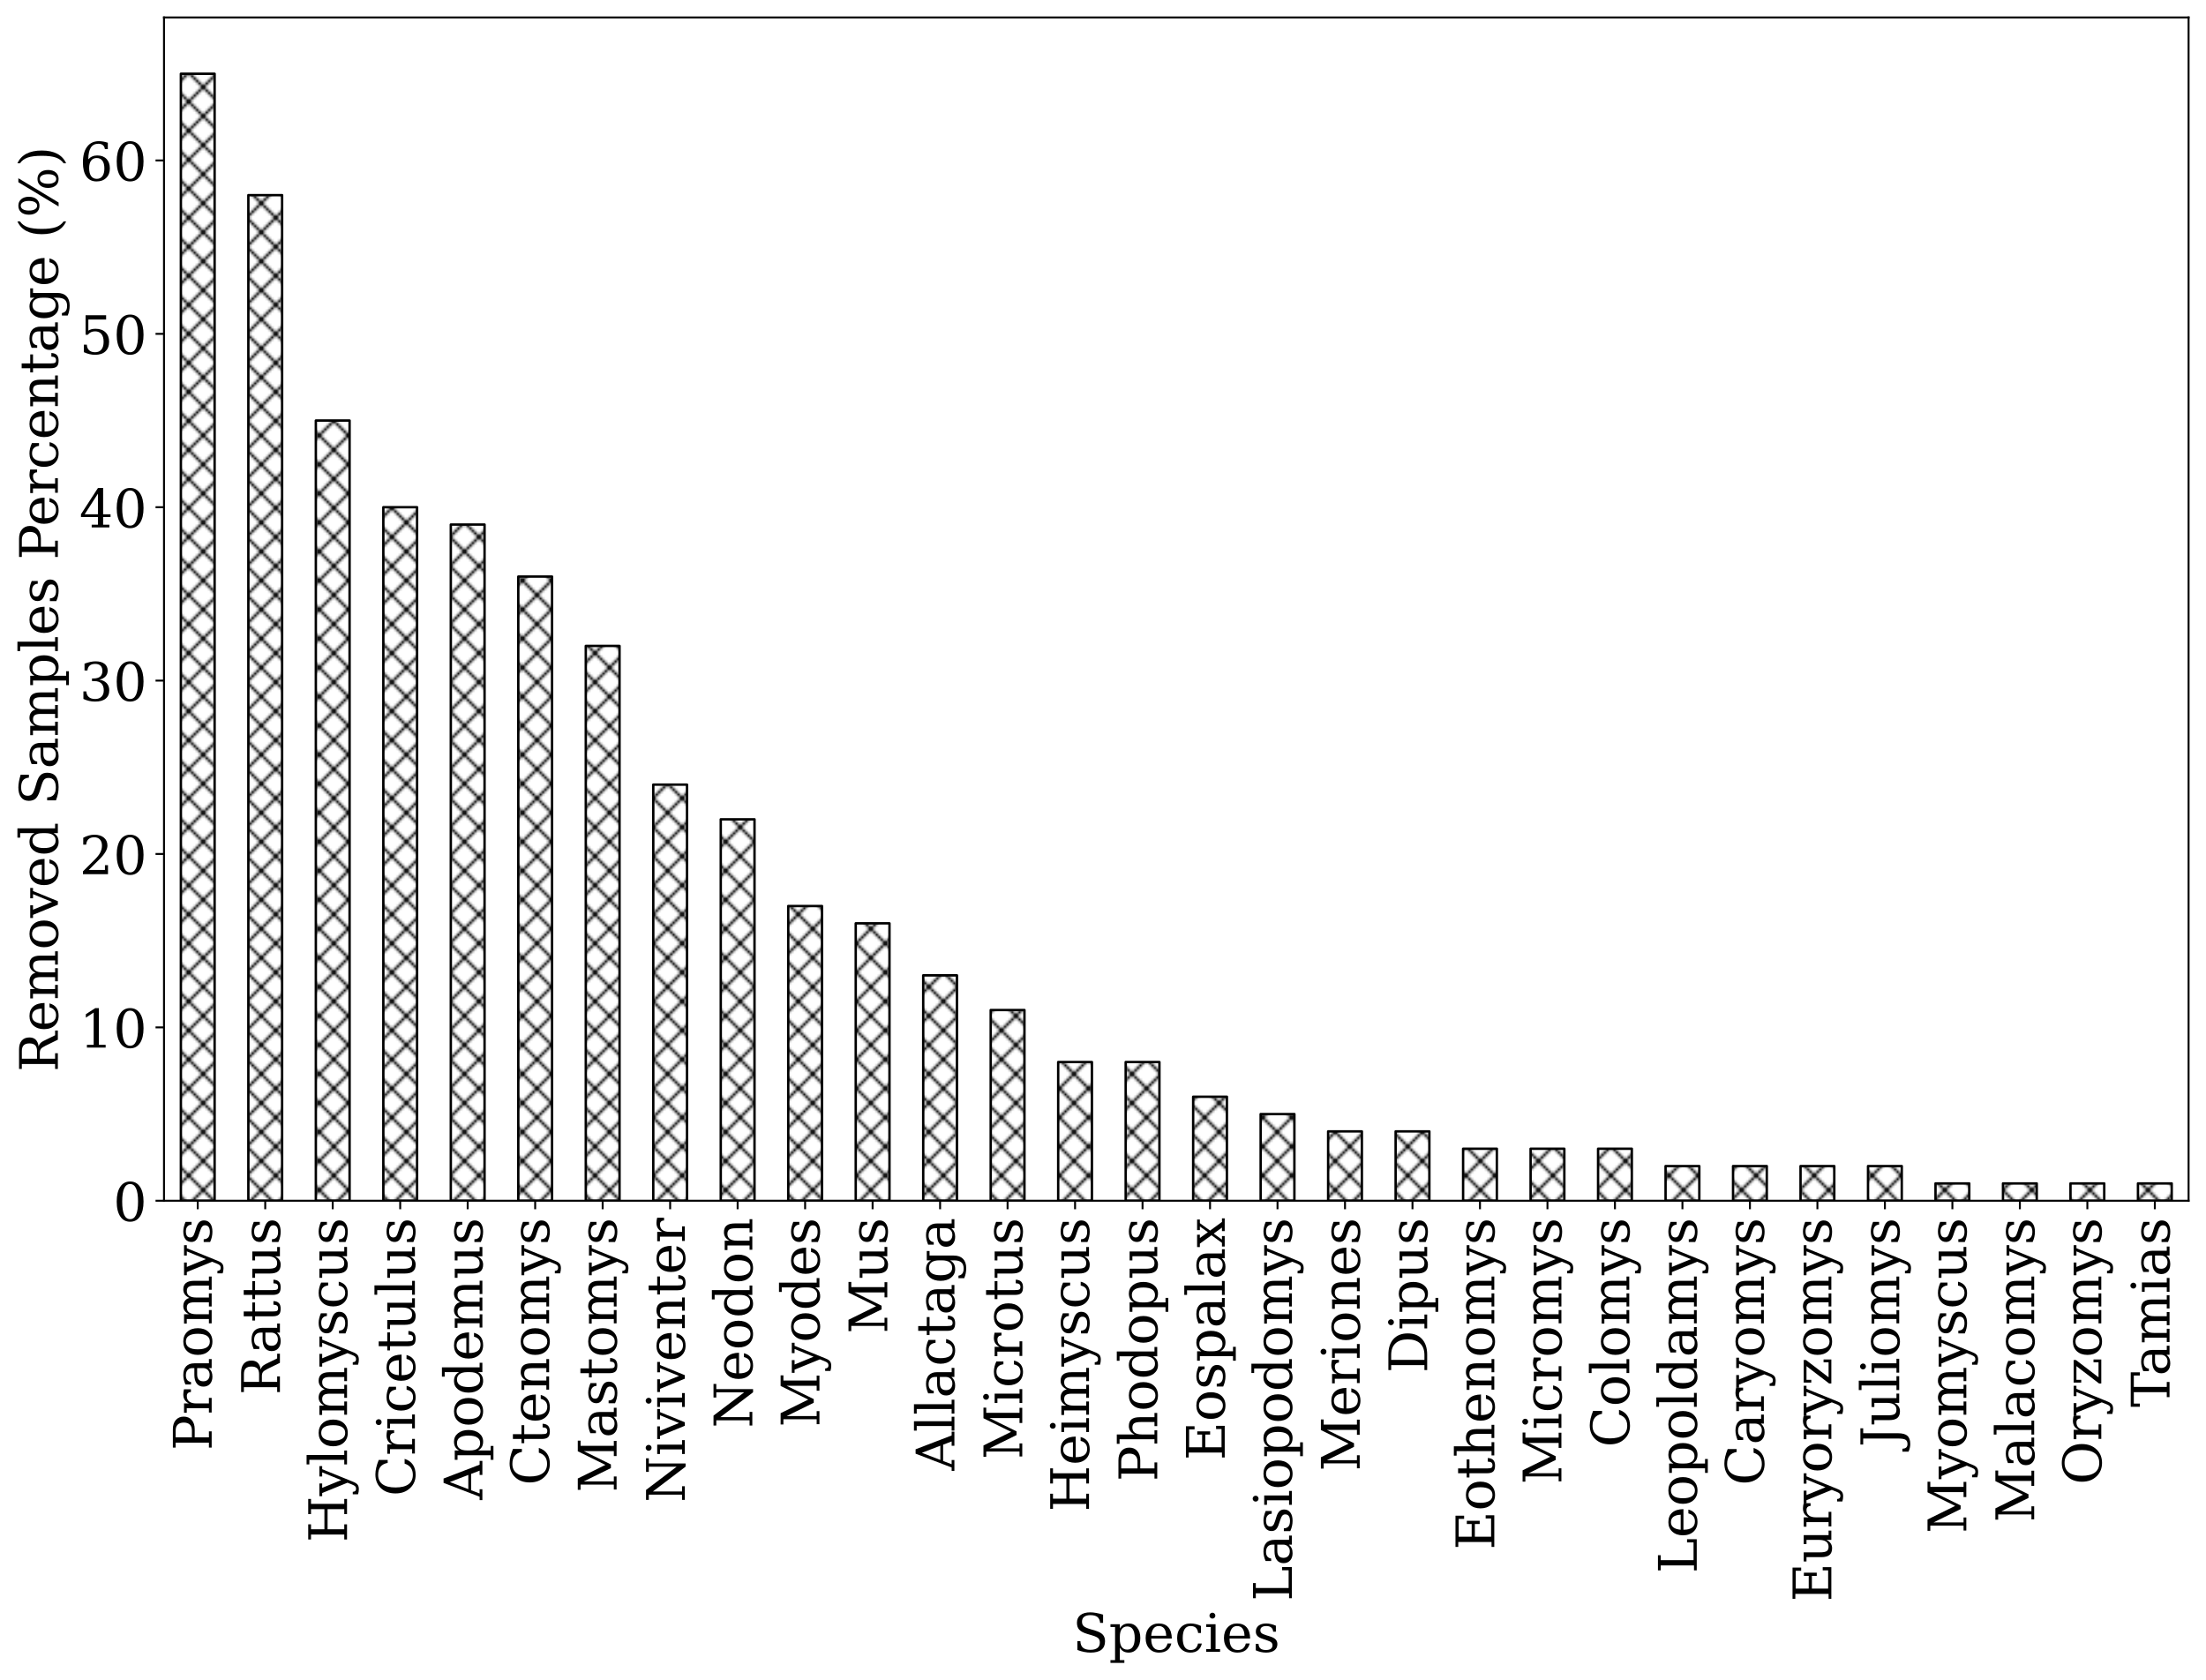 <?xml version="1.0" encoding="utf-8" standalone="no"?>
<!DOCTYPE svg PUBLIC "-//W3C//DTD SVG 1.1//EN"
  "http://www.w3.org/Graphics/SVG/1.1/DTD/svg11.dtd">
<!-- Created with matplotlib (https://matplotlib.org/) -->
<svg height="694.713pt" version="1.1" viewBox="0 0 912 694.713" width="912pt" xmlns="http://www.w3.org/2000/svg" xmlns:xlink="http://www.w3.org/1999/xlink">
 <defs>
  <style type="text/css">
*{stroke-linecap:butt;stroke-linejoin:round;}
  </style>
 </defs>
 <g id="figure_1">
  <g id="patch_1">
   <path d="M 0 694.713 
L 912 694.713 
L 912 0 
L 0 0 
z
" style="fill:#ffffff;"/>
  </g>
  <g id="axes_1">
   <g id="patch_2">
    <path d="M 67.8 496.44 
L 904.8 496.44 
L 904.8 7.2 
L 67.8 7.2 
z
" style="fill:#ffffff;"/>
   </g>
   <g id="patch_3">
    <path clip-path="url(#p8035c87b66)" d="M 74.775 496.44 
L 88.725 496.44 
L 88.725 30.497 
L 74.775 30.497 
z
" style="fill:url(#h47285d4b53);stroke:#000000;stroke-linejoin:miter;"/>
   </g>
   <g id="patch_4">
    <path clip-path="url(#p8035c87b66)" d="M 102.675 496.44 
L 116.625 496.44 
L 116.625 80.676 
L 102.675 80.676 
z
" style="fill:url(#h47285d4b53);stroke:#000000;stroke-linejoin:miter;"/>
   </g>
   <g id="patch_5">
    <path clip-path="url(#p8035c87b66)" d="M 130.575 496.44 
L 144.525 496.44 
L 144.525 173.864 
L 130.575 173.864 
z
" style="fill:url(#h47285d4b53);stroke:#000000;stroke-linejoin:miter;"/>
   </g>
   <g id="patch_6">
    <path clip-path="url(#p8035c87b66)" d="M 158.475 496.44 
L 172.425 496.44 
L 172.425 209.706 
L 158.475 209.706 
z
" style="fill:url(#h47285d4b53);stroke:#000000;stroke-linejoin:miter;"/>
   </g>
   <g id="patch_7">
    <path clip-path="url(#p8035c87b66)" d="M 186.375 496.44 
L 200.325 496.44 
L 200.325 216.874 
L 186.375 216.874 
z
" style="fill:url(#h47285d4b53);stroke:#000000;stroke-linejoin:miter;"/>
   </g>
   <g id="patch_8">
    <path clip-path="url(#p8035c87b66)" d="M 214.275 496.44 
L 228.225 496.44 
L 228.225 238.379 
L 214.275 238.379 
z
" style="fill:url(#h47285d4b53);stroke:#000000;stroke-linejoin:miter;"/>
   </g>
   <g id="patch_9">
    <path clip-path="url(#p8035c87b66)" d="M 242.175 496.44 
L 256.125 496.44 
L 256.125 267.053 
L 242.175 267.053 
z
" style="fill:url(#h47285d4b53);stroke:#000000;stroke-linejoin:miter;"/>
   </g>
   <g id="patch_10">
    <path clip-path="url(#p8035c87b66)" d="M 270.075 496.44 
L 284.025 496.44 
L 284.025 324.4 
L 270.075 324.4 
z
" style="fill:url(#h47285d4b53);stroke:#000000;stroke-linejoin:miter;"/>
   </g>
   <g id="patch_11">
    <path clip-path="url(#p8035c87b66)" d="M 297.975 496.44 
L 311.925 496.44 
L 311.925 338.736 
L 297.975 338.736 
z
" style="fill:url(#h47285d4b53);stroke:#000000;stroke-linejoin:miter;"/>
   </g>
   <g id="patch_12">
    <path clip-path="url(#p8035c87b66)" d="M 325.875 496.44 
L 339.825 496.44 
L 339.825 374.578 
L 325.875 374.578 
z
" style="fill:url(#h47285d4b53);stroke:#000000;stroke-linejoin:miter;"/>
   </g>
   <g id="patch_13">
    <path clip-path="url(#p8035c87b66)" d="M 353.775 496.44 
L 367.725 496.44 
L 367.725 381.746 
L 353.775 381.746 
z
" style="fill:url(#h47285d4b53);stroke:#000000;stroke-linejoin:miter;"/>
   </g>
   <g id="patch_14">
    <path clip-path="url(#p8035c87b66)" d="M 381.675 496.44 
L 395.625 496.44 
L 395.625 403.251 
L 381.675 403.251 
z
" style="fill:url(#h47285d4b53);stroke:#000000;stroke-linejoin:miter;"/>
   </g>
   <g id="patch_15">
    <path clip-path="url(#p8035c87b66)" d="M 409.575 496.44 
L 423.525 496.44 
L 423.525 417.588 
L 409.575 417.588 
z
" style="fill:url(#h47285d4b53);stroke:#000000;stroke-linejoin:miter;"/>
   </g>
   <g id="patch_16">
    <path clip-path="url(#p8035c87b66)" d="M 437.475 496.44 
L 451.425 496.44 
L 451.425 439.093 
L 437.475 439.093 
z
" style="fill:url(#h47285d4b53);stroke:#000000;stroke-linejoin:miter;"/>
   </g>
   <g id="patch_17">
    <path clip-path="url(#p8035c87b66)" d="M 465.375 496.44 
L 479.325 496.44 
L 479.325 439.093 
L 465.375 439.093 
z
" style="fill:url(#h47285d4b53);stroke:#000000;stroke-linejoin:miter;"/>
   </g>
   <g id="patch_18">
    <path clip-path="url(#p8035c87b66)" d="M 493.275 496.44 
L 507.225 496.44 
L 507.225 453.43 
L 493.275 453.43 
z
" style="fill:url(#h47285d4b53);stroke:#000000;stroke-linejoin:miter;"/>
   </g>
   <g id="patch_19">
    <path clip-path="url(#p8035c87b66)" d="M 521.175 496.44 
L 535.125 496.44 
L 535.125 460.598 
L 521.175 460.598 
z
" style="fill:url(#h47285d4b53);stroke:#000000;stroke-linejoin:miter;"/>
   </g>
   <g id="patch_20">
    <path clip-path="url(#p8035c87b66)" d="M 549.075 496.44 
L 563.025 496.44 
L 563.025 467.767 
L 549.075 467.767 
z
" style="fill:url(#h47285d4b53);stroke:#000000;stroke-linejoin:miter;"/>
   </g>
   <g id="patch_21">
    <path clip-path="url(#p8035c87b66)" d="M 576.975 496.44 
L 590.925 496.44 
L 590.925 467.767 
L 576.975 467.767 
z
" style="fill:url(#h47285d4b53);stroke:#000000;stroke-linejoin:miter;"/>
   </g>
   <g id="patch_22">
    <path clip-path="url(#p8035c87b66)" d="M 604.875 496.44 
L 618.825 496.44 
L 618.825 474.935 
L 604.875 474.935 
z
" style="fill:url(#h47285d4b53);stroke:#000000;stroke-linejoin:miter;"/>
   </g>
   <g id="patch_23">
    <path clip-path="url(#p8035c87b66)" d="M 632.775 496.44 
L 646.725 496.44 
L 646.725 474.935 
L 632.775 474.935 
z
" style="fill:url(#h47285d4b53);stroke:#000000;stroke-linejoin:miter;"/>
   </g>
   <g id="patch_24">
    <path clip-path="url(#p8035c87b66)" d="M 660.675 496.44 
L 674.625 496.44 
L 674.625 474.935 
L 660.675 474.935 
z
" style="fill:url(#h47285d4b53);stroke:#000000;stroke-linejoin:miter;"/>
   </g>
   <g id="patch_25">
    <path clip-path="url(#p8035c87b66)" d="M 688.575 496.44 
L 702.525 496.44 
L 702.525 482.103 
L 688.575 482.103 
z
" style="fill:url(#h47285d4b53);stroke:#000000;stroke-linejoin:miter;"/>
   </g>
   <g id="patch_26">
    <path clip-path="url(#p8035c87b66)" d="M 716.475 496.44 
L 730.425 496.44 
L 730.425 482.103 
L 716.475 482.103 
z
" style="fill:url(#h47285d4b53);stroke:#000000;stroke-linejoin:miter;"/>
   </g>
   <g id="patch_27">
    <path clip-path="url(#p8035c87b66)" d="M 744.375 496.44 
L 758.325 496.44 
L 758.325 482.103 
L 744.375 482.103 
z
" style="fill:url(#h47285d4b53);stroke:#000000;stroke-linejoin:miter;"/>
   </g>
   <g id="patch_28">
    <path clip-path="url(#p8035c87b66)" d="M 772.275 496.44 
L 786.225 496.44 
L 786.225 482.103 
L 772.275 482.103 
z
" style="fill:url(#h47285d4b53);stroke:#000000;stroke-linejoin:miter;"/>
   </g>
   <g id="patch_29">
    <path clip-path="url(#p8035c87b66)" d="M 800.175 496.44 
L 814.125 496.44 
L 814.125 489.272 
L 800.175 489.272 
z
" style="fill:url(#h47285d4b53);stroke:#000000;stroke-linejoin:miter;"/>
   </g>
   <g id="patch_30">
    <path clip-path="url(#p8035c87b66)" d="M 828.075 496.44 
L 842.025 496.44 
L 842.025 489.272 
L 828.075 489.272 
z
" style="fill:url(#h47285d4b53);stroke:#000000;stroke-linejoin:miter;"/>
   </g>
   <g id="patch_31">
    <path clip-path="url(#p8035c87b66)" d="M 855.975 496.44 
L 869.925 496.44 
L 869.925 489.272 
L 855.975 489.272 
z
" style="fill:url(#h47285d4b53);stroke:#000000;stroke-linejoin:miter;"/>
   </g>
   <g id="patch_32">
    <path clip-path="url(#p8035c87b66)" d="M 883.875 496.44 
L 897.825 496.44 
L 897.825 489.272 
L 883.875 489.272 
z
" style="fill:url(#h47285d4b53);stroke:#000000;stroke-linejoin:miter;"/>
   </g>
   <g id="matplotlib.axis_1">
    <g id="xtick_1">
     <g id="line2d_1">
      <defs>
       <path d="M 0 0 
L 0 3.5 
" id="m62133a7fcf" style="stroke:#000000;stroke-width:0.8;"/>
      </defs>
      <g>
       <use style="stroke:#000000;stroke-width:0.8;" x="81.75" xlink:href="#m62133a7fcf" y="496.44"/>
      </g>
     </g>
     <g id="text_1">
      <!-- Praomys -->
      <defs>
       <path d="M 24.703 37.109 
L 37.594 37.109 
Q 44.875 37.109 48.672 41.031 
Q 52.484 44.969 52.484 52.391 
Q 52.484 59.859 48.672 63.766 
Q 44.875 67.672 37.594 67.672 
L 24.703 67.672 
z
M 5.516 0 
L 5.516 5.172 
L 14.797 5.172 
L 14.797 67.672 
L 5.516 67.672 
L 5.516 72.906 
L 39.984 72.906 
Q 50.922 72.906 57.312 67.359 
Q 63.719 61.812 63.719 52.391 
Q 63.719 43.016 57.312 37.453 
Q 50.922 31.891 39.984 31.891 
L 24.703 31.891 
L 24.703 5.172 
L 35.984 5.172 
L 35.984 0 
z
" id="DejaVuSerif-80"/>
       <path d="M 47.797 52 
L 47.797 39.016 
L 42.625 39.016 
Q 42.391 42.875 40.484 44.781 
Q 38.578 46.688 34.906 46.688 
Q 28.266 46.688 24.719 42.094 
Q 21.188 37.5 21.188 28.906 
L 21.188 5.172 
L 31.594 5.172 
L 31.594 0 
L 4.109 0 
L 4.109 5.172 
L 12.203 5.172 
L 12.203 46.781 
L 3.609 46.781 
L 3.609 51.906 
L 21.188 51.906 
L 21.188 42.672 
Q 23.828 48.094 27.969 50.703 
Q 32.125 53.328 38.094 53.328 
Q 40.281 53.328 42.703 52.984 
Q 45.125 52.641 47.797 52 
z
" id="DejaVuSerif-114"/>
       <path d="M 39.797 16.312 
L 39.797 27.297 
L 28.219 27.297 
Q 21.531 27.297 18.25 24.406 
Q 14.984 21.531 14.984 15.578 
Q 14.984 10.156 18.297 6.984 
Q 21.625 3.812 27.297 3.812 
Q 32.906 3.812 36.344 7.281 
Q 39.797 10.75 39.797 16.312 
z
M 48.781 32.422 
L 48.781 5.172 
L 56.781 5.172 
L 56.781 0 
L 39.797 0 
L 39.797 5.609 
Q 36.812 2 32.906 0.281 
Q 29 -1.422 23.781 -1.422 
Q 15.141 -1.422 10.062 3.172 
Q 4.984 7.766 4.984 15.578 
Q 4.984 23.641 10.797 28.078 
Q 16.609 32.516 27.203 32.516 
L 39.797 32.516 
L 39.797 36.078 
Q 39.797 42 36.203 45.234 
Q 32.625 48.484 26.125 48.484 
Q 20.75 48.484 17.578 46.047 
Q 14.406 43.609 13.625 38.812 
L 8.984 38.812 
L 8.984 49.312 
Q 13.672 51.312 18.094 52.312 
Q 22.516 53.328 26.703 53.328 
Q 37.5 53.328 43.141 47.969 
Q 48.781 42.625 48.781 32.422 
z
" id="DejaVuSerif-97"/>
       <path d="M 30.078 3.422 
Q 37.312 3.422 40.984 9.125 
Q 44.672 14.844 44.672 25.984 
Q 44.672 37.109 40.984 42.797 
Q 37.312 48.484 30.078 48.484 
Q 22.859 48.484 19.172 42.797 
Q 15.484 37.109 15.484 25.984 
Q 15.484 14.844 19.188 9.125 
Q 22.906 3.422 30.078 3.422 
z
M 30.078 -1.422 
Q 18.75 -1.422 11.859 6.078 
Q 4.984 13.578 4.984 25.984 
Q 4.984 38.375 11.844 45.844 
Q 18.703 53.328 30.078 53.328 
Q 41.453 53.328 48.312 45.844 
Q 55.172 38.375 55.172 25.984 
Q 55.172 13.578 48.312 6.078 
Q 41.453 -1.422 30.078 -1.422 
z
" id="DejaVuSerif-111"/>
       <path d="M 51.812 41.797 
Q 54.391 47.516 58.422 50.422 
Q 62.453 53.328 67.828 53.328 
Q 75.984 53.328 79.984 48.266 
Q 83.984 43.219 83.984 33.016 
L 83.984 5.172 
L 92.094 5.172 
L 92.094 0 
L 67.188 0 
L 67.188 5.172 
L 75 5.172 
L 75 31.984 
Q 75 39.938 72.656 43.312 
Q 70.312 46.688 64.891 46.688 
Q 58.891 46.688 55.734 42.141 
Q 52.594 37.594 52.594 28.906 
L 52.594 5.172 
L 60.406 5.172 
L 60.406 0 
L 35.797 0 
L 35.797 5.172 
L 43.609 5.172 
L 43.609 32.328 
Q 43.609 40.094 41.266 43.391 
Q 38.922 46.688 33.5 46.688 
Q 27.484 46.688 24.328 42.141 
Q 21.188 37.594 21.188 28.906 
L 21.188 5.172 
L 29 5.172 
L 29 0 
L 4.109 0 
L 4.109 5.172 
L 12.203 5.172 
L 12.203 46.781 
L 3.609 46.781 
L 3.609 51.906 
L 21.188 51.906 
L 21.188 42.672 
Q 23.688 47.859 27.531 50.594 
Q 31.391 53.328 36.281 53.328 
Q 42.328 53.328 46.375 50.312 
Q 50.438 47.312 51.812 41.797 
z
" id="DejaVuSerif-109"/>
       <path d="M 21.578 -9.516 
L 25 -0.875 
L 5.609 46.688 
L -0.297 46.688 
L -0.297 51.906 
L 23.578 51.906 
L 23.578 46.688 
L 15.281 46.688 
L 29.891 10.984 
L 44.484 46.688 
L 36.719 46.688 
L 36.719 51.906 
L 56.203 51.906 
L 56.203 46.688 
L 50.391 46.688 
L 26.609 -11.719 
Q 24.172 -17.781 21.188 -20 
Q 18.219 -22.219 12.797 -22.219 
Q 10.5 -22.219 8.078 -21.828 
Q 5.672 -21.438 3.219 -20.703 
L 3.219 -10.797 
L 7.812 -10.797 
Q 8.109 -14.109 9.5 -15.547 
Q 10.891 -17 13.812 -17 
Q 16.5 -17 18.141 -15.5 
Q 19.781 -14.016 21.578 -9.516 
z
" id="DejaVuSerif-121"/>
       <path d="M 5.609 2.875 
L 5.609 14.984 
L 10.797 14.984 
Q 10.984 9.188 14.422 6.297 
Q 17.875 3.422 24.609 3.422 
Q 30.672 3.422 33.844 5.688 
Q 37.016 7.953 37.016 12.312 
Q 37.016 15.719 34.688 17.812 
Q 32.375 19.922 24.906 22.312 
L 18.406 24.516 
Q 11.719 26.656 8.719 29.875 
Q 5.719 33.109 5.719 38.094 
Q 5.719 45.219 10.938 49.266 
Q 16.156 53.328 25.391 53.328 
Q 29.5 53.328 34.031 52.25 
Q 38.578 51.172 43.406 49.125 
L 43.406 37.797 
L 38.234 37.797 
Q 38.031 42.828 34.703 45.656 
Q 31.391 48.484 25.688 48.484 
Q 20.016 48.484 17.109 46.484 
Q 14.203 44.484 14.203 40.484 
Q 14.203 37.203 16.406 35.219 
Q 18.609 33.25 25.203 31.203 
L 32.328 29 
Q 39.703 26.703 42.938 23.266 
Q 46.188 19.828 46.188 14.406 
Q 46.188 7.031 40.547 2.797 
Q 34.906 -1.422 25 -1.422 
Q 19.969 -1.422 15.188 -0.344 
Q 10.406 0.734 5.609 2.875 
z
" id="DejaVuSerif-115"/>
      </defs>
      <g transform="translate(87.507 599.7)rotate(-90)scale(0.22 -0.22)">
       <use xlink:href="#DejaVuSerif-80"/>
       <use x="67.285" xlink:href="#DejaVuSerif-114"/>
       <use x="115.088" xlink:href="#DejaVuSerif-97"/>
       <use x="174.707" xlink:href="#DejaVuSerif-111"/>
       <use x="234.912" xlink:href="#DejaVuSerif-109"/>
       <use x="329.736" xlink:href="#DejaVuSerif-121"/>
       <use x="386.23" xlink:href="#DejaVuSerif-115"/>
      </g>
     </g>
    </g>
    <g id="xtick_2">
     <g id="line2d_2">
      <g>
       <use style="stroke:#000000;stroke-width:0.8;" x="109.65" xlink:href="#m62133a7fcf" y="496.44"/>
      </g>
     </g>
     <g id="text_2">
      <!-- Rattus -->
      <defs>
       <path d="M 47.906 36.188 
Q 51.312 35.25 53.781 33.031 
Q 56.25 30.812 58.203 26.812 
L 68.797 5.172 
L 77.688 5.172 
L 77.688 0 
L 60.5 0 
L 49.125 23.188 
Q 45.844 29.938 43.109 31.906 
Q 40.375 33.891 35.594 33.891 
L 24.703 33.891 
L 24.703 5.172 
L 35.016 5.172 
L 35.016 0 
L 5.516 0 
L 5.516 5.172 
L 14.797 5.172 
L 14.797 67.672 
L 5.516 67.672 
L 5.516 72.906 
L 42.484 72.906 
Q 53.125 72.906 58.906 67.828 
Q 64.703 62.75 64.703 53.422 
Q 64.703 45.906 60.469 41.578 
Q 56.25 37.25 47.906 36.188 
z
M 24.703 39.109 
L 39.109 39.109 
Q 46.484 39.109 50 42.594 
Q 53.516 46.094 53.516 53.422 
Q 53.516 60.75 50 64.203 
Q 46.484 67.672 39.109 67.672 
L 24.703 67.672 
z
" id="DejaVuSerif-82"/>
       <path d="M 10.797 46.688 
L 2.875 46.688 
L 2.875 51.906 
L 10.797 51.906 
L 10.797 68.016 
L 19.828 68.016 
L 19.828 51.906 
L 36.719 51.906 
L 36.719 46.688 
L 19.828 46.688 
L 19.828 13.719 
Q 19.828 7.125 21.094 5.266 
Q 22.359 3.422 25.781 3.422 
Q 29.297 3.422 30.906 5.484 
Q 32.516 7.562 32.625 12.203 
L 39.406 12.203 
Q 39.016 5.125 35.547 1.844 
Q 32.078 -1.422 25 -1.422 
Q 17.234 -1.422 14.016 2.016 
Q 10.797 5.469 10.797 13.719 
z
" id="DejaVuSerif-116"/>
       <path d="M 35.406 51.906 
L 52.203 51.906 
L 52.203 5.172 
L 60.688 5.172 
L 60.688 0 
L 43.219 0 
L 43.219 9.188 
Q 40.719 4 36.766 1.281 
Q 32.812 -1.422 27.594 -1.422 
Q 18.953 -1.422 14.875 3.484 
Q 10.797 8.406 10.797 18.891 
L 10.797 46.688 
L 2.688 46.688 
L 2.688 51.906 
L 19.828 51.906 
L 19.828 21.688 
Q 19.828 12.203 22.141 8.688 
Q 24.469 5.172 30.422 5.172 
Q 36.672 5.172 39.938 9.766 
Q 43.219 14.359 43.219 23.094 
L 43.219 46.688 
L 35.406 46.688 
z
" id="DejaVuSerif-117"/>
      </defs>
      <g transform="translate(115.72 576.758)rotate(-90)scale(0.22 -0.22)">
       <use xlink:href="#DejaVuSerif-82"/>
       <use x="77.543" xlink:href="#DejaVuSerif-97"/>
       <use x="137.162" xlink:href="#DejaVuSerif-116"/>
       <use x="177.348" xlink:href="#DejaVuSerif-116"/>
       <use x="217.533" xlink:href="#DejaVuSerif-117"/>
       <use x="281.938" xlink:href="#DejaVuSerif-115"/>
      </g>
     </g>
    </g>
    <g id="xtick_3">
     <g id="line2d_3">
      <g>
       <use style="stroke:#000000;stroke-width:0.8;" x="137.55" xlink:href="#m62133a7fcf" y="496.44"/>
      </g>
     </g>
     <g id="text_3">
      <!-- Hylomyscus -->
      <defs>
       <path d="M 5.516 0 
L 5.516 5.172 
L 14.797 5.172 
L 14.797 67.672 
L 5.516 67.672 
L 5.516 72.906 
L 33.984 72.906 
L 33.984 67.672 
L 24.703 67.672 
L 24.703 42.484 
L 62.5 42.484 
L 62.5 67.672 
L 53.219 67.672 
L 53.219 72.906 
L 81.688 72.906 
L 81.688 67.672 
L 72.406 67.672 
L 72.406 5.172 
L 81.688 5.172 
L 81.688 0 
L 53.219 0 
L 53.219 5.172 
L 62.5 5.172 
L 62.5 36.531 
L 24.703 36.531 
L 24.703 5.172 
L 33.984 5.172 
L 33.984 0 
z
" id="DejaVuSerif-72"/>
       <path d="M 20.516 5.172 
L 29 5.172 
L 29 0 
L 2.875 0 
L 2.875 5.172 
L 11.531 5.172 
L 11.531 70.797 
L 2.875 70.797 
L 2.875 75.984 
L 20.516 75.984 
z
" id="DejaVuSerif-108"/>
       <path d="M 51.422 15.578 
Q 49.516 7.281 44.094 2.922 
Q 38.672 -1.422 30.078 -1.422 
Q 18.75 -1.422 11.859 6.078 
Q 4.984 13.578 4.984 25.984 
Q 4.984 38.422 11.859 45.875 
Q 18.75 53.328 30.078 53.328 
Q 35.016 53.328 39.891 52.172 
Q 44.781 51.031 49.703 48.688 
L 49.703 35.406 
L 44.484 35.406 
Q 43.453 42.234 40.016 45.359 
Q 36.578 48.484 30.172 48.484 
Q 22.906 48.484 19.188 42.844 
Q 15.484 37.203 15.484 25.984 
Q 15.484 14.75 19.172 9.078 
Q 22.859 3.422 30.172 3.422 
Q 35.984 3.422 39.453 6.438 
Q 42.922 9.469 44.188 15.578 
z
" id="DejaVuSerif-99"/>
      </defs>
      <g transform="translate(143.464 637.695)rotate(-90)scale(0.22 -0.22)">
       <use xlink:href="#DejaVuSerif-72"/>
       <use x="87.207" xlink:href="#DejaVuSerif-121"/>
       <use x="143.701" xlink:href="#DejaVuSerif-108"/>
       <use x="175.684" xlink:href="#DejaVuSerif-111"/>
       <use x="235.889" xlink:href="#DejaVuSerif-109"/>
       <use x="330.713" xlink:href="#DejaVuSerif-121"/>
       <use x="387.207" xlink:href="#DejaVuSerif-115"/>
       <use x="438.525" xlink:href="#DejaVuSerif-99"/>
       <use x="494.531" xlink:href="#DejaVuSerif-117"/>
       <use x="558.936" xlink:href="#DejaVuSerif-115"/>
      </g>
     </g>
    </g>
    <g id="xtick_4">
     <g id="line2d_4">
      <g>
       <use style="stroke:#000000;stroke-width:0.8;" x="165.45" xlink:href="#m62133a7fcf" y="496.44"/>
      </g>
     </g>
     <g id="text_4">
      <!-- Cricetulus -->
      <defs>
       <path d="M 70.516 19.281 
Q 67.281 9.078 59.688 3.828 
Q 52.094 -1.422 40.484 -1.422 
Q 33.344 -1.422 27.234 1.016 
Q 21.141 3.469 16.406 8.203 
Q 10.938 13.672 8.266 20.625 
Q 5.609 27.594 5.609 36.375 
Q 5.609 53.375 15.422 63.797 
Q 25.25 74.219 41.312 74.219 
Q 47.266 74.219 54 72.656 
Q 60.75 71.094 68.5 67.922 
L 68.5 51.125 
L 62.984 51.125 
Q 61.188 60.297 55.734 64.641 
Q 50.297 69 40.484 69 
Q 28.812 69 22.797 60.719 
Q 16.797 52.438 16.797 36.375 
Q 16.797 20.359 22.797 12.078 
Q 28.812 3.812 40.484 3.812 
Q 48.641 3.812 53.906 7.688 
Q 59.188 11.578 61.531 19.281 
z
" id="DejaVuSerif-67"/>
       <path d="M 9.719 68.016 
Q 9.719 70.266 11.344 71.922 
Q 12.984 73.578 15.281 73.578 
Q 17.531 73.578 19.156 71.922 
Q 20.797 70.266 20.797 68.016 
Q 20.797 65.719 19.188 64.109 
Q 17.578 62.5 15.281 62.5 
Q 12.984 62.5 11.344 64.109 
Q 9.719 65.719 9.719 68.016 
z
M 21.188 5.172 
L 29.688 5.172 
L 29.688 0 
L 3.609 0 
L 3.609 5.172 
L 12.203 5.172 
L 12.203 46.688 
L 3.609 46.688 
L 3.609 51.906 
L 21.188 51.906 
z
" id="DejaVuSerif-105"/>
       <path d="M 54.203 25 
L 15.484 25 
L 15.484 24.609 
Q 15.484 14.109 19.438 8.766 
Q 23.391 3.422 31.109 3.422 
Q 37.016 3.422 40.797 6.516 
Q 44.578 9.625 46.094 15.719 
L 53.328 15.719 
Q 51.172 7.172 45.375 2.875 
Q 39.594 -1.422 30.172 -1.422 
Q 18.797 -1.422 11.891 6.078 
Q 4.984 13.578 4.984 25.984 
Q 4.984 38.281 11.766 45.797 
Q 18.562 53.328 29.594 53.328 
Q 41.359 53.328 47.656 46.062 
Q 53.953 38.812 54.203 25 
z
M 43.609 30.172 
Q 43.312 39.266 39.766 43.875 
Q 36.234 48.484 29.594 48.484 
Q 23.391 48.484 19.828 43.844 
Q 16.266 39.203 15.484 30.172 
z
" id="DejaVuSerif-101"/>
      </defs>
      <g transform="translate(171.52 618.672)rotate(-90)scale(0.22 -0.22)">
       <use xlink:href="#DejaVuSerif-67"/>
       <use x="76.514" xlink:href="#DejaVuSerif-114"/>
       <use x="124.316" xlink:href="#DejaVuSerif-105"/>
       <use x="156.299" xlink:href="#DejaVuSerif-99"/>
       <use x="212.305" xlink:href="#DejaVuSerif-101"/>
       <use x="271.484" xlink:href="#DejaVuSerif-116"/>
       <use x="311.67" xlink:href="#DejaVuSerif-117"/>
       <use x="376.074" xlink:href="#DejaVuSerif-108"/>
       <use x="408.057" xlink:href="#DejaVuSerif-117"/>
       <use x="472.461" xlink:href="#DejaVuSerif-115"/>
      </g>
     </g>
    </g>
    <g id="xtick_5">
     <g id="line2d_5">
      <g>
       <use style="stroke:#000000;stroke-width:0.8;" x="193.35" xlink:href="#m62133a7fcf" y="496.44"/>
      </g>
     </g>
     <g id="text_5">
      <!-- Apodemus -->
      <defs>
       <path d="M 20.016 26.422 
L 46.781 26.422 
L 33.406 61.078 
z
M -0.594 0 
L -0.594 5.172 
L 5.812 5.172 
L 31.781 72.906 
L 39.984 72.906 
L 66.016 5.172 
L 73.188 5.172 
L 73.188 0 
L 46.688 0 
L 46.688 5.172 
L 54.781 5.172 
L 48.688 21.188 
L 18.016 21.188 
L 11.922 5.172 
L 19.922 5.172 
L 19.922 0 
z
" id="DejaVuSerif-65"/>
       <path d="M 20.516 28.516 
L 20.516 23.391 
Q 20.516 14.016 24.094 9.109 
Q 27.688 4.203 34.516 4.203 
Q 41.406 4.203 44.938 9.719 
Q 48.484 15.234 48.484 25.984 
Q 48.484 36.766 44.938 42.234 
Q 41.406 47.703 34.516 47.703 
Q 27.688 47.703 24.094 42.766 
Q 20.516 37.844 20.516 28.516 
z
M 11.531 46.688 
L 2.875 46.688 
L 2.875 51.906 
L 20.516 51.906 
L 20.516 43.797 
Q 23.141 48.688 27.219 51 
Q 31.297 53.328 37.312 53.328 
Q 46.875 53.328 52.922 45.75 
Q 58.984 38.188 58.984 25.984 
Q 58.984 13.766 52.922 6.172 
Q 46.875 -1.422 37.312 -1.422 
Q 31.297 -1.422 27.219 0.891 
Q 23.141 3.219 20.516 8.109 
L 20.516 -15.578 
L 29 -15.578 
L 29 -20.797 
L 2.875 -20.797 
L 2.875 -15.578 
L 11.531 -15.578 
z
" id="DejaVuSerif-112"/>
       <path d="M 52.484 5.172 
L 61.078 5.172 
L 61.078 0 
L 43.5 0 
L 43.5 8.109 
Q 40.875 3.219 36.797 0.891 
Q 32.719 -1.422 26.703 -1.422 
Q 17.141 -1.422 11.062 6.172 
Q 4.984 13.766 4.984 25.984 
Q 4.984 38.188 11.031 45.75 
Q 17.094 53.328 26.703 53.328 
Q 32.719 53.328 36.797 51 
Q 40.875 48.688 43.5 43.797 
L 43.5 70.797 
L 35.016 70.797 
L 35.016 75.984 
L 52.484 75.984 
z
M 43.5 23.391 
L 43.5 28.516 
Q 43.5 37.844 39.906 42.766 
Q 36.328 47.703 29.5 47.703 
Q 22.562 47.703 19.016 42.234 
Q 15.484 36.766 15.484 25.984 
Q 15.484 15.234 19.016 9.719 
Q 22.562 4.203 29.5 4.203 
Q 36.328 4.203 39.906 9.109 
Q 43.5 14.016 43.5 23.391 
z
" id="DejaVuSerif-100"/>
      </defs>
      <g transform="translate(199.42 620.081)rotate(-90)scale(0.22 -0.22)">
       <use xlink:href="#DejaVuSerif-65"/>
       <use x="72.217" xlink:href="#DejaVuSerif-112"/>
       <use x="136.23" xlink:href="#DejaVuSerif-111"/>
       <use x="196.436" xlink:href="#DejaVuSerif-100"/>
       <use x="260.449" xlink:href="#DejaVuSerif-101"/>
       <use x="319.629" xlink:href="#DejaVuSerif-109"/>
       <use x="414.453" xlink:href="#DejaVuSerif-117"/>
       <use x="478.857" xlink:href="#DejaVuSerif-115"/>
      </g>
     </g>
    </g>
    <g id="xtick_6">
     <g id="line2d_6">
      <g>
       <use style="stroke:#000000;stroke-width:0.8;" x="221.25" xlink:href="#m62133a7fcf" y="496.44"/>
      </g>
     </g>
     <g id="text_6">
      <!-- Ctenomys -->
      <defs>
       <path d="M 4.109 0 
L 4.109 5.172 
L 12.203 5.172 
L 12.203 46.688 
L 3.609 46.688 
L 3.609 51.906 
L 21.188 51.906 
L 21.188 42.672 
Q 23.688 47.953 27.656 50.641 
Q 31.641 53.328 36.922 53.328 
Q 45.516 53.328 49.562 48.391 
Q 53.609 43.453 53.609 33.016 
L 53.609 5.172 
L 61.625 5.172 
L 61.625 0 
L 36.812 0 
L 36.812 5.172 
L 44.578 5.172 
L 44.578 30.172 
Q 44.578 39.703 42.234 43.234 
Q 39.891 46.781 33.984 46.781 
Q 27.734 46.781 24.453 42.203 
Q 21.188 37.641 21.188 28.906 
L 21.188 5.172 
L 29 5.172 
L 29 0 
z
" id="DejaVuSerif-110"/>
      </defs>
      <g transform="translate(227.007 614.131)rotate(-90)scale(0.22 -0.22)">
       <use xlink:href="#DejaVuSerif-67"/>
       <use x="76.514" xlink:href="#DejaVuSerif-116"/>
       <use x="116.699" xlink:href="#DejaVuSerif-101"/>
       <use x="175.879" xlink:href="#DejaVuSerif-110"/>
       <use x="240.283" xlink:href="#DejaVuSerif-111"/>
       <use x="300.488" xlink:href="#DejaVuSerif-109"/>
       <use x="395.312" xlink:href="#DejaVuSerif-121"/>
       <use x="451.807" xlink:href="#DejaVuSerif-115"/>
      </g>
     </g>
    </g>
    <g id="xtick_7">
     <g id="line2d_7">
      <g>
       <use style="stroke:#000000;stroke-width:0.8;" x="249.15" xlink:href="#m62133a7fcf" y="496.44"/>
      </g>
     </g>
     <g id="text_7">
      <!-- Mastomys -->
      <defs>
       <path d="M 5.516 0 
L 5.516 5.172 
L 14.797 5.172 
L 14.797 67.672 
L 4.984 67.672 
L 4.984 72.906 
L 26.219 72.906 
L 51.812 21 
L 77.391 72.906 
L 97.312 72.906 
L 97.312 67.672 
L 87.594 67.672 
L 87.594 5.172 
L 96.922 5.172 
L 96.922 0 
L 68.406 0 
L 68.406 5.172 
L 77.688 5.172 
L 77.688 61.531 
L 52.688 10.688 
L 45.797 10.688 
L 20.797 61.531 
L 20.797 5.172 
L 30.078 5.172 
L 30.078 0 
z
" id="DejaVuSerif-77"/>
      </defs>
      <g transform="translate(254.907 617.039)rotate(-90)scale(0.22 -0.22)">
       <use xlink:href="#DejaVuSerif-77"/>
       <use x="102.393" xlink:href="#DejaVuSerif-97"/>
       <use x="162.012" xlink:href="#DejaVuSerif-115"/>
       <use x="213.33" xlink:href="#DejaVuSerif-116"/>
       <use x="253.516" xlink:href="#DejaVuSerif-111"/>
       <use x="313.721" xlink:href="#DejaVuSerif-109"/>
       <use x="408.545" xlink:href="#DejaVuSerif-121"/>
       <use x="465.039" xlink:href="#DejaVuSerif-115"/>
      </g>
     </g>
    </g>
    <g id="xtick_8">
     <g id="line2d_8">
      <g>
       <use style="stroke:#000000;stroke-width:0.8;" x="277.05" xlink:href="#m62133a7fcf" y="496.44"/>
      </g>
     </g>
     <g id="text_8">
      <!-- Niviventer -->
      <defs>
       <path d="M 4.891 0 
L 4.891 5.172 
L 14.703 5.172 
L 14.703 67.672 
L 4.891 67.672 
L 4.891 72.906 
L 23.578 72.906 
L 67.281 15.375 
L 67.281 67.672 
L 57.516 67.672 
L 57.516 72.906 
L 83.109 72.906 
L 83.109 67.672 
L 73.297 67.672 
L 73.297 -1.422 
L 67.391 -1.422 
L 20.703 60.016 
L 20.703 5.172 
L 30.516 5.172 
L 30.516 0 
z
" id="DejaVuSerif-78"/>
       <path d="M 24.703 0 
L 5.609 46.688 
L -0.297 46.688 
L -0.297 51.906 
L 23.578 51.906 
L 23.578 46.688 
L 15.281 46.688 
L 29.891 10.984 
L 44.484 46.688 
L 36.719 46.688 
L 36.719 51.906 
L 56.203 51.906 
L 56.203 46.688 
L 50.391 46.688 
L 31.297 0 
z
" id="DejaVuSerif-118"/>
      </defs>
      <g transform="translate(283.12 621.192)rotate(-90)scale(0.22 -0.22)">
       <use xlink:href="#DejaVuSerif-78"/>
       <use x="87.5" xlink:href="#DejaVuSerif-105"/>
       <use x="119.482" xlink:href="#DejaVuSerif-118"/>
       <use x="175.977" xlink:href="#DejaVuSerif-105"/>
       <use x="207.959" xlink:href="#DejaVuSerif-118"/>
       <use x="264.453" xlink:href="#DejaVuSerif-101"/>
       <use x="323.633" xlink:href="#DejaVuSerif-110"/>
       <use x="388.037" xlink:href="#DejaVuSerif-116"/>
       <use x="428.223" xlink:href="#DejaVuSerif-101"/>
       <use x="487.402" xlink:href="#DejaVuSerif-114"/>
      </g>
     </g>
    </g>
    <g id="xtick_9">
     <g id="line2d_9">
      <g>
       <use style="stroke:#000000;stroke-width:0.8;" x="304.95" xlink:href="#m62133a7fcf" y="496.44"/>
      </g>
     </g>
     <g id="text_9">
      <!-- Neodon -->
      <g transform="translate(311.02 590.453)rotate(-90)scale(0.22 -0.22)">
       <use xlink:href="#DejaVuSerif-78"/>
       <use x="87.5" xlink:href="#DejaVuSerif-101"/>
       <use x="146.68" xlink:href="#DejaVuSerif-111"/>
       <use x="206.885" xlink:href="#DejaVuSerif-100"/>
       <use x="270.898" xlink:href="#DejaVuSerif-111"/>
       <use x="331.104" xlink:href="#DejaVuSerif-110"/>
      </g>
     </g>
    </g>
    <g id="xtick_10">
     <g id="line2d_10">
      <g>
       <use style="stroke:#000000;stroke-width:0.8;" x="332.85" xlink:href="#m62133a7fcf" y="496.44"/>
      </g>
     </g>
     <g id="text_10">
      <!-- Myodes -->
      <g transform="translate(338.764 590.034)rotate(-90)scale(0.22 -0.22)">
       <use xlink:href="#DejaVuSerif-77"/>
       <use x="102.393" xlink:href="#DejaVuSerif-121"/>
       <use x="158.887" xlink:href="#DejaVuSerif-111"/>
       <use x="219.092" xlink:href="#DejaVuSerif-100"/>
       <use x="283.105" xlink:href="#DejaVuSerif-101"/>
       <use x="342.285" xlink:href="#DejaVuSerif-115"/>
      </g>
     </g>
    </g>
    <g id="xtick_11">
     <g id="line2d_11">
      <g>
       <use style="stroke:#000000;stroke-width:0.8;" x="360.75" xlink:href="#m62133a7fcf" y="496.44"/>
      </g>
     </g>
     <g id="text_11">
      <!-- Mus -->
      <g transform="translate(366.82 551.424)rotate(-90)scale(0.22 -0.22)">
       <use xlink:href="#DejaVuSerif-77"/>
       <use x="102.393" xlink:href="#DejaVuSerif-117"/>
       <use x="166.797" xlink:href="#DejaVuSerif-115"/>
      </g>
     </g>
    </g>
    <g id="xtick_12">
     <g id="line2d_12">
      <g>
       <use style="stroke:#000000;stroke-width:0.8;" x="388.65" xlink:href="#m62133a7fcf" y="496.44"/>
      </g>
     </g>
     <g id="text_12">
      <!-- Allactaga -->
      <defs>
       <path d="M 52.484 46.688 
L 52.484 1.125 
Q 52.484 -10.062 46.328 -16.141 
Q 40.188 -22.219 28.812 -22.219 
Q 23.688 -22.219 19 -21.281 
Q 14.312 -20.359 10.016 -18.5 
L 10.016 -7.625 
L 14.703 -7.625 
Q 15.578 -12.703 18.844 -15.047 
Q 22.125 -17.391 28.219 -17.391 
Q 36.141 -17.391 39.812 -12.922 
Q 43.5 -8.453 43.5 1.125 
L 43.5 8.109 
Q 40.875 3.219 36.797 0.891 
Q 32.719 -1.422 26.703 -1.422 
Q 17.141 -1.422 11.062 6.172 
Q 4.984 13.766 4.984 25.984 
Q 4.984 38.188 11.031 45.75 
Q 17.094 53.328 26.703 53.328 
Q 32.719 53.328 36.797 51 
Q 40.875 48.688 43.5 43.797 
L 43.5 51.906 
L 61.078 51.906 
L 61.078 46.688 
z
M 43.5 28.516 
Q 43.5 37.844 39.906 42.766 
Q 36.328 47.703 29.5 47.703 
Q 22.562 47.703 19.016 42.234 
Q 15.484 36.766 15.484 25.984 
Q 15.484 15.234 19.016 9.719 
Q 22.562 4.203 29.5 4.203 
Q 36.328 4.203 39.906 9.109 
Q 43.5 14.016 43.5 23.391 
z
" id="DejaVuSerif-103"/>
      </defs>
      <g transform="translate(394.564 607.998)rotate(-90)scale(0.22 -0.22)">
       <use xlink:href="#DejaVuSerif-65"/>
       <use x="72.217" xlink:href="#DejaVuSerif-108"/>
       <use x="104.199" xlink:href="#DejaVuSerif-108"/>
       <use x="136.182" xlink:href="#DejaVuSerif-97"/>
       <use x="195.801" xlink:href="#DejaVuSerif-99"/>
       <use x="251.807" xlink:href="#DejaVuSerif-116"/>
       <use x="291.992" xlink:href="#DejaVuSerif-97"/>
       <use x="351.611" xlink:href="#DejaVuSerif-103"/>
       <use x="415.625" xlink:href="#DejaVuSerif-97"/>
      </g>
     </g>
    </g>
    <g id="xtick_13">
     <g id="line2d_13">
      <g>
       <use style="stroke:#000000;stroke-width:0.8;" x="416.55" xlink:href="#m62133a7fcf" y="496.44"/>
      </g>
     </g>
     <g id="text_13">
      <!-- Microtus -->
      <g transform="translate(422.62 603.382)rotate(-90)scale(0.22 -0.22)">
       <use xlink:href="#DejaVuSerif-77"/>
       <use x="102.393" xlink:href="#DejaVuSerif-105"/>
       <use x="134.375" xlink:href="#DejaVuSerif-99"/>
       <use x="190.381" xlink:href="#DejaVuSerif-114"/>
       <use x="238.184" xlink:href="#DejaVuSerif-111"/>
       <use x="298.389" xlink:href="#DejaVuSerif-116"/>
       <use x="338.574" xlink:href="#DejaVuSerif-117"/>
       <use x="402.979" xlink:href="#DejaVuSerif-115"/>
      </g>
     </g>
    </g>
    <g id="xtick_14">
     <g id="line2d_14">
      <g>
       <use style="stroke:#000000;stroke-width:0.8;" x="444.45" xlink:href="#m62133a7fcf" y="496.44"/>
      </g>
     </g>
     <g id="text_14">
      <!-- Heimyscus -->
      <g transform="translate(450.207 625.042)rotate(-90)scale(0.22 -0.22)">
       <use xlink:href="#DejaVuSerif-72"/>
       <use x="87.207" xlink:href="#DejaVuSerif-101"/>
       <use x="146.387" xlink:href="#DejaVuSerif-105"/>
       <use x="178.369" xlink:href="#DejaVuSerif-109"/>
       <use x="273.193" xlink:href="#DejaVuSerif-121"/>
       <use x="329.688" xlink:href="#DejaVuSerif-115"/>
       <use x="381.006" xlink:href="#DejaVuSerif-99"/>
       <use x="437.012" xlink:href="#DejaVuSerif-117"/>
       <use x="501.416" xlink:href="#DejaVuSerif-115"/>
      </g>
     </g>
    </g>
    <g id="xtick_15">
     <g id="line2d_15">
      <g>
       <use style="stroke:#000000;stroke-width:0.8;" x="472.35" xlink:href="#m62133a7fcf" y="496.44"/>
      </g>
     </g>
     <g id="text_15">
      <!-- Phodopus -->
      <defs>
       <path d="M 4.109 0 
L 4.109 5.172 
L 12.203 5.172 
L 12.203 70.797 
L 3.609 70.797 
L 3.609 75.984 
L 21.188 75.984 
L 21.188 42.672 
Q 23.688 47.953 27.656 50.641 
Q 31.641 53.328 36.922 53.328 
Q 45.516 53.328 49.562 48.391 
Q 53.609 43.453 53.609 33.016 
L 53.609 5.172 
L 61.625 5.172 
L 61.625 0 
L 36.812 0 
L 36.812 5.172 
L 44.578 5.172 
L 44.578 30.172 
Q 44.578 39.703 42.25 43.188 
Q 39.938 46.688 33.984 46.688 
Q 27.734 46.688 24.453 42.141 
Q 21.188 37.594 21.188 28.906 
L 21.188 5.172 
L 29 5.172 
L 29 0 
z
" id="DejaVuSerif-104"/>
      </defs>
      <g transform="translate(478.42 612.526)rotate(-90)scale(0.22 -0.22)">
       <use xlink:href="#DejaVuSerif-80"/>
       <use x="67.285" xlink:href="#DejaVuSerif-104"/>
       <use x="131.689" xlink:href="#DejaVuSerif-111"/>
       <use x="191.895" xlink:href="#DejaVuSerif-100"/>
       <use x="255.908" xlink:href="#DejaVuSerif-111"/>
       <use x="316.113" xlink:href="#DejaVuSerif-112"/>
       <use x="380.127" xlink:href="#DejaVuSerif-117"/>
       <use x="444.531" xlink:href="#DejaVuSerif-115"/>
      </g>
     </g>
    </g>
    <g id="xtick_16">
     <g id="line2d_16">
      <g>
       <use style="stroke:#000000;stroke-width:0.8;" x="500.25" xlink:href="#m62133a7fcf" y="496.44"/>
      </g>
     </g>
     <g id="text_16">
      <!-- Eospalax -->
      <defs>
       <path d="M 5.516 0 
L 5.516 5.172 
L 14.797 5.172 
L 14.797 67.672 
L 5.516 67.672 
L 5.516 72.906 
L 64.203 72.906 
L 64.203 56.688 
L 58.203 56.688 
L 58.203 66.891 
L 24.703 66.891 
L 24.703 42.484 
L 48.578 42.484 
L 48.578 51.609 
L 54.594 51.609 
L 54.594 27.391 
L 48.578 27.391 
L 48.578 36.531 
L 24.703 36.531 
L 24.703 6 
L 58.984 6 
L 58.984 16.219 
L 64.984 16.219 
L 64.984 0 
z
" id="DejaVuSerif-69"/>
       <path d="M 29.109 31.688 
L 39.984 46.688 
L 33.016 46.688 
L 33.016 51.906 
L 52.984 51.906 
L 52.984 46.688 
L 46.094 46.688 
L 32.172 27.484 
L 48.391 5.172 
L 55.172 5.172 
L 55.172 0 
L 31.203 0 
L 31.203 5.172 
L 37.797 5.172 
L 26.516 20.703 
L 15.188 5.172 
L 21.922 5.172 
L 21.922 0 
L 2.203 0 
L 2.203 5.172 
L 9.078 5.172 
L 23.391 24.906 
L 7.625 46.688 
L 1.219 46.688 
L 1.219 51.906 
L 24.422 51.906 
L 24.422 46.688 
L 18.219 46.688 
z
" id="DejaVuSerif-120"/>
      </defs>
      <g transform="translate(506.32 603.794)rotate(-90)scale(0.22 -0.22)">
       <use xlink:href="#DejaVuSerif-69"/>
       <use x="72.998" xlink:href="#DejaVuSerif-111"/>
       <use x="133.203" xlink:href="#DejaVuSerif-115"/>
       <use x="184.521" xlink:href="#DejaVuSerif-112"/>
       <use x="248.535" xlink:href="#DejaVuSerif-97"/>
       <use x="308.154" xlink:href="#DejaVuSerif-108"/>
       <use x="340.137" xlink:href="#DejaVuSerif-97"/>
       <use x="399.756" xlink:href="#DejaVuSerif-120"/>
      </g>
     </g>
    </g>
    <g id="xtick_17">
     <g id="line2d_17">
      <g>
       <use style="stroke:#000000;stroke-width:0.8;" x="528.15" xlink:href="#m62133a7fcf" y="496.44"/>
      </g>
     </g>
     <g id="text_17">
      <!-- Lasiopodomys -->
      <defs>
       <path d="M 5.516 0 
L 5.516 5.172 
L 14.797 5.172 
L 14.797 67.672 
L 5.516 67.672 
L 5.516 72.906 
L 33.984 72.906 
L 33.984 67.672 
L 24.703 67.672 
L 24.703 6 
L 58.016 6 
L 58.016 18.219 
L 64.016 18.219 
L 64.016 0 
z
" id="DejaVuSerif-76"/>
      </defs>
      <g transform="translate(534.064 661.974)rotate(-90)scale(0.22 -0.22)">
       <use xlink:href="#DejaVuSerif-76"/>
       <use x="66.406" xlink:href="#DejaVuSerif-97"/>
       <use x="126.025" xlink:href="#DejaVuSerif-115"/>
       <use x="177.344" xlink:href="#DejaVuSerif-105"/>
       <use x="209.326" xlink:href="#DejaVuSerif-111"/>
       <use x="269.531" xlink:href="#DejaVuSerif-112"/>
       <use x="333.545" xlink:href="#DejaVuSerif-111"/>
       <use x="393.75" xlink:href="#DejaVuSerif-100"/>
       <use x="457.764" xlink:href="#DejaVuSerif-111"/>
       <use x="517.969" xlink:href="#DejaVuSerif-109"/>
       <use x="612.793" xlink:href="#DejaVuSerif-121"/>
       <use x="669.287" xlink:href="#DejaVuSerif-115"/>
      </g>
     </g>
    </g>
    <g id="xtick_18">
     <g id="line2d_18">
      <g>
       <use style="stroke:#000000;stroke-width:0.8;" x="556.05" xlink:href="#m62133a7fcf" y="496.44"/>
      </g>
     </g>
     <g id="text_18">
      <!-- Meriones -->
      <g transform="translate(562.12 608.263)rotate(-90)scale(0.22 -0.22)">
       <use xlink:href="#DejaVuSerif-77"/>
       <use x="102.393" xlink:href="#DejaVuSerif-101"/>
       <use x="161.572" xlink:href="#DejaVuSerif-114"/>
       <use x="209.375" xlink:href="#DejaVuSerif-105"/>
       <use x="241.357" xlink:href="#DejaVuSerif-111"/>
       <use x="301.562" xlink:href="#DejaVuSerif-110"/>
       <use x="365.967" xlink:href="#DejaVuSerif-101"/>
       <use x="425.146" xlink:href="#DejaVuSerif-115"/>
      </g>
     </g>
    </g>
    <g id="xtick_19">
     <g id="line2d_19">
      <g>
       <use style="stroke:#000000;stroke-width:0.8;" x="583.95" xlink:href="#m62133a7fcf" y="496.44"/>
      </g>
     </g>
     <g id="text_19">
      <!-- Dipus -->
      <defs>
       <path d="M 24.703 5.172 
L 33.797 5.172 
Q 48 5.172 55.594 13.281 
Q 63.188 21.391 63.188 36.531 
Q 63.188 51.656 55.609 59.656 
Q 48.047 67.672 33.797 67.672 
L 24.703 67.672 
z
M 5.516 0 
L 5.516 5.172 
L 14.797 5.172 
L 14.797 67.672 
L 5.516 67.672 
L 5.516 72.906 
L 34.516 72.906 
Q 53.375 72.906 63.891 63.281 
Q 74.422 53.656 74.422 36.531 
Q 74.422 19.344 63.875 9.672 
Q 53.328 0 34.516 0 
z
" id="DejaVuSerif-68"/>
      </defs>
      <g transform="translate(590.02 567.656)rotate(-90)scale(0.22 -0.22)">
       <use xlink:href="#DejaVuSerif-68"/>
       <use x="80.176" xlink:href="#DejaVuSerif-105"/>
       <use x="112.158" xlink:href="#DejaVuSerif-112"/>
       <use x="176.172" xlink:href="#DejaVuSerif-117"/>
       <use x="240.576" xlink:href="#DejaVuSerif-115"/>
      </g>
     </g>
    </g>
    <g id="xtick_20">
     <g id="line2d_20">
      <g>
       <use style="stroke:#000000;stroke-width:0.8;" x="611.85" xlink:href="#m62133a7fcf" y="496.44"/>
      </g>
     </g>
     <g id="text_20">
      <!-- Eothenomys -->
      <g transform="translate(617.764 640.772)rotate(-90)scale(0.22 -0.22)">
       <use xlink:href="#DejaVuSerif-69"/>
       <use x="72.998" xlink:href="#DejaVuSerif-111"/>
       <use x="133.203" xlink:href="#DejaVuSerif-116"/>
       <use x="173.389" xlink:href="#DejaVuSerif-104"/>
       <use x="237.793" xlink:href="#DejaVuSerif-101"/>
       <use x="296.973" xlink:href="#DejaVuSerif-110"/>
       <use x="361.377" xlink:href="#DejaVuSerif-111"/>
       <use x="421.582" xlink:href="#DejaVuSerif-109"/>
       <use x="516.406" xlink:href="#DejaVuSerif-121"/>
       <use x="572.9" xlink:href="#DejaVuSerif-115"/>
      </g>
     </g>
    </g>
    <g id="xtick_21">
     <g id="line2d_21">
      <g>
       <use style="stroke:#000000;stroke-width:0.8;" x="639.75" xlink:href="#m62133a7fcf" y="496.44"/>
      </g>
     </g>
     <g id="text_21">
      <!-- Micromys -->
      <g transform="translate(645.508 613.663)rotate(-90)scale(0.22 -0.22)">
       <use xlink:href="#DejaVuSerif-77"/>
       <use x="102.393" xlink:href="#DejaVuSerif-105"/>
       <use x="134.375" xlink:href="#DejaVuSerif-99"/>
       <use x="190.381" xlink:href="#DejaVuSerif-114"/>
       <use x="238.184" xlink:href="#DejaVuSerif-111"/>
       <use x="298.389" xlink:href="#DejaVuSerif-109"/>
       <use x="393.213" xlink:href="#DejaVuSerif-121"/>
       <use x="449.707" xlink:href="#DejaVuSerif-115"/>
      </g>
     </g>
    </g>
    <g id="xtick_22">
     <g id="line2d_22">
      <g>
       <use style="stroke:#000000;stroke-width:0.8;" x="667.65" xlink:href="#m62133a7fcf" y="496.44"/>
      </g>
     </g>
     <g id="text_22">
      <!-- Colomys -->
      <g transform="translate(673.564 598.38)rotate(-90)scale(0.22 -0.22)">
       <use xlink:href="#DejaVuSerif-67"/>
       <use x="76.514" xlink:href="#DejaVuSerif-111"/>
       <use x="136.719" xlink:href="#DejaVuSerif-108"/>
       <use x="168.701" xlink:href="#DejaVuSerif-111"/>
       <use x="228.906" xlink:href="#DejaVuSerif-109"/>
       <use x="323.73" xlink:href="#DejaVuSerif-121"/>
       <use x="380.225" xlink:href="#DejaVuSerif-115"/>
      </g>
     </g>
    </g>
    <g id="xtick_23">
     <g id="line2d_23">
      <g>
       <use style="stroke:#000000;stroke-width:0.8;" x="695.55" xlink:href="#m62133a7fcf" y="496.44"/>
      </g>
     </g>
     <g id="text_23">
      <!-- Leopoldamys -->
      <g transform="translate(701.464 650.462)rotate(-90)scale(0.22 -0.22)">
       <use xlink:href="#DejaVuSerif-76"/>
       <use x="66.406" xlink:href="#DejaVuSerif-101"/>
       <use x="125.586" xlink:href="#DejaVuSerif-111"/>
       <use x="185.791" xlink:href="#DejaVuSerif-112"/>
       <use x="249.805" xlink:href="#DejaVuSerif-111"/>
       <use x="310.01" xlink:href="#DejaVuSerif-108"/>
       <use x="341.992" xlink:href="#DejaVuSerif-100"/>
       <use x="406.006" xlink:href="#DejaVuSerif-97"/>
       <use x="465.625" xlink:href="#DejaVuSerif-109"/>
       <use x="560.449" xlink:href="#DejaVuSerif-121"/>
       <use x="616.943" xlink:href="#DejaVuSerif-115"/>
      </g>
     </g>
    </g>
    <g id="xtick_24">
     <g id="line2d_24">
      <g>
       <use style="stroke:#000000;stroke-width:0.8;" x="723.45" xlink:href="#m62133a7fcf" y="496.44"/>
      </g>
     </g>
     <g id="text_24">
      <!-- Caryomys -->
      <g transform="translate(729.207 614.162)rotate(-90)scale(0.22 -0.22)">
       <use xlink:href="#DejaVuSerif-67"/>
       <use x="76.514" xlink:href="#DejaVuSerif-97"/>
       <use x="136.133" xlink:href="#DejaVuSerif-114"/>
       <use x="183.936" xlink:href="#DejaVuSerif-121"/>
       <use x="240.43" xlink:href="#DejaVuSerif-111"/>
       <use x="300.635" xlink:href="#DejaVuSerif-109"/>
       <use x="395.459" xlink:href="#DejaVuSerif-121"/>
       <use x="451.953" xlink:href="#DejaVuSerif-115"/>
      </g>
     </g>
    </g>
    <g id="xtick_25">
     <g id="line2d_25">
      <g>
       <use style="stroke:#000000;stroke-width:0.8;" x="751.35" xlink:href="#m62133a7fcf" y="496.44"/>
      </g>
     </g>
     <g id="text_25">
      <!-- Euryoryzomys -->
      <defs>
       <path d="M 4 0 
L 4 4.203 
L 36.531 46.688 
L 10.797 46.688 
L 10.797 37.703 
L 5.609 37.703 
L 5.609 51.906 
L 48.094 51.906 
L 48.094 47.703 
L 15.578 5.172 
L 43.797 5.172 
L 43.797 14.594 
L 49.031 14.594 
L 49.031 0 
z
" id="DejaVuSerif-122"/>
      </defs>
      <g transform="translate(757.107 662.222)rotate(-90)scale(0.22 -0.22)">
       <use xlink:href="#DejaVuSerif-69"/>
       <use x="72.998" xlink:href="#DejaVuSerif-117"/>
       <use x="137.402" xlink:href="#DejaVuSerif-114"/>
       <use x="185.205" xlink:href="#DejaVuSerif-121"/>
       <use x="241.699" xlink:href="#DejaVuSerif-111"/>
       <use x="301.904" xlink:href="#DejaVuSerif-114"/>
       <use x="349.707" xlink:href="#DejaVuSerif-121"/>
       <use x="406.201" xlink:href="#DejaVuSerif-122"/>
       <use x="458.887" xlink:href="#DejaVuSerif-111"/>
       <use x="519.092" xlink:href="#DejaVuSerif-109"/>
       <use x="613.916" xlink:href="#DejaVuSerif-121"/>
       <use x="670.41" xlink:href="#DejaVuSerif-115"/>
      </g>
     </g>
    </g>
    <g id="xtick_26">
     <g id="line2d_26">
      <g>
       <use style="stroke:#000000;stroke-width:0.8;" x="779.25" xlink:href="#m62133a7fcf" y="496.44"/>
      </g>
     </g>
     <g id="text_26">
      <!-- Juliomys -->
      <defs>
       <path d="M -8.406 -17.484 
L -8.406 -6 
L -2.828 -6 
Q -2.688 -10.844 -0.531 -13.203 
Q 1.609 -15.578 5.906 -15.578 
Q 11.719 -15.578 14.016 -11.906 
Q 16.312 -8.25 16.312 2.391 
L 16.312 67.672 
L 4.984 67.672 
L 4.984 72.906 
L 35.5 72.906 
L 35.5 67.672 
L 26.219 67.672 
L 26.219 2 
Q 26.219 -10.062 21.375 -15.422 
Q 16.547 -20.797 5.812 -20.797 
Q 2.344 -20.797 -1.234 -19.969 
Q -4.828 -19.141 -8.406 -17.484 
z
" id="DejaVuSerif-74"/>
      </defs>
      <g transform="translate(785.164 598.329)rotate(-90)scale(0.22 -0.22)">
       <use xlink:href="#DejaVuSerif-74"/>
       <use x="40.088" xlink:href="#DejaVuSerif-117"/>
       <use x="104.492" xlink:href="#DejaVuSerif-108"/>
       <use x="136.475" xlink:href="#DejaVuSerif-105"/>
       <use x="168.457" xlink:href="#DejaVuSerif-111"/>
       <use x="228.662" xlink:href="#DejaVuSerif-109"/>
       <use x="323.486" xlink:href="#DejaVuSerif-121"/>
       <use x="379.98" xlink:href="#DejaVuSerif-115"/>
      </g>
     </g>
    </g>
    <g id="xtick_27">
     <g id="line2d_27">
      <g>
       <use style="stroke:#000000;stroke-width:0.8;" x="807.15" xlink:href="#m62133a7fcf" y="496.44"/>
      </g>
     </g>
     <g id="text_27">
      <!-- Myomyscus -->
      <g transform="translate(812.908 634)rotate(-90)scale(0.22 -0.22)">
       <use xlink:href="#DejaVuSerif-77"/>
       <use x="102.393" xlink:href="#DejaVuSerif-121"/>
       <use x="158.887" xlink:href="#DejaVuSerif-111"/>
       <use x="219.092" xlink:href="#DejaVuSerif-109"/>
       <use x="313.916" xlink:href="#DejaVuSerif-121"/>
       <use x="370.41" xlink:href="#DejaVuSerif-115"/>
       <use x="421.729" xlink:href="#DejaVuSerif-99"/>
       <use x="477.734" xlink:href="#DejaVuSerif-117"/>
       <use x="542.139" xlink:href="#DejaVuSerif-115"/>
      </g>
     </g>
    </g>
    <g id="xtick_28">
     <g id="line2d_28">
      <g>
       <use style="stroke:#000000;stroke-width:0.8;" x="835.05" xlink:href="#m62133a7fcf" y="496.44"/>
      </g>
     </g>
     <g id="text_28">
      <!-- Malacomys -->
      <g transform="translate(840.964 629.383)rotate(-90)scale(0.22 -0.22)">
       <use xlink:href="#DejaVuSerif-77"/>
       <use x="102.393" xlink:href="#DejaVuSerif-97"/>
       <use x="162.012" xlink:href="#DejaVuSerif-108"/>
       <use x="193.994" xlink:href="#DejaVuSerif-97"/>
       <use x="253.613" xlink:href="#DejaVuSerif-99"/>
       <use x="309.619" xlink:href="#DejaVuSerif-111"/>
       <use x="369.824" xlink:href="#DejaVuSerif-109"/>
       <use x="464.648" xlink:href="#DejaVuSerif-121"/>
       <use x="521.143" xlink:href="#DejaVuSerif-115"/>
      </g>
     </g>
    </g>
    <g id="xtick_29">
     <g id="line2d_29">
      <g>
       <use style="stroke:#000000;stroke-width:0.8;" x="862.95" xlink:href="#m62133a7fcf" y="496.44"/>
      </g>
     </g>
     <g id="text_29">
      <!-- Oryzomys -->
      <defs>
       <path d="M 41.016 3.812 
Q 52.984 3.812 59.078 12.031 
Q 65.188 20.266 65.188 36.375 
Q 65.188 52.547 59.078 60.766 
Q 52.984 69 41.016 69 
Q 29 69 22.891 60.766 
Q 16.797 52.547 16.797 36.375 
Q 16.797 20.266 22.891 12.031 
Q 29 3.812 41.016 3.812 
z
M 41.016 -1.422 
Q 33.594 -1.422 27.359 1.016 
Q 21.141 3.469 16.406 8.203 
Q 10.938 13.672 8.266 20.609 
Q 5.609 27.547 5.609 36.375 
Q 5.609 45.219 8.266 52.172 
Q 10.938 59.125 16.406 64.594 
Q 21.188 69.391 27.344 71.797 
Q 33.5 74.219 41.016 74.219 
Q 56.891 74.219 66.656 63.812 
Q 76.422 53.422 76.422 36.375 
Q 76.422 27.641 73.734 20.625 
Q 71.047 13.625 65.578 8.203 
Q 60.797 3.422 54.641 1 
Q 48.484 -1.422 41.016 -1.422 
z
" id="DejaVuSerif-79"/>
      </defs>
      <g transform="translate(868.707 613.839)rotate(-90)scale(0.22 -0.22)">
       <use xlink:href="#DejaVuSerif-79"/>
       <use x="81.982" xlink:href="#DejaVuSerif-114"/>
       <use x="129.785" xlink:href="#DejaVuSerif-121"/>
       <use x="186.279" xlink:href="#DejaVuSerif-122"/>
       <use x="238.965" xlink:href="#DejaVuSerif-111"/>
       <use x="299.17" xlink:href="#DejaVuSerif-109"/>
       <use x="393.994" xlink:href="#DejaVuSerif-121"/>
       <use x="450.488" xlink:href="#DejaVuSerif-115"/>
      </g>
     </g>
    </g>
    <g id="xtick_30">
     <g id="line2d_30">
      <g>
       <use style="stroke:#000000;stroke-width:0.8;" x="890.85" xlink:href="#m62133a7fcf" y="496.44"/>
      </g>
     </g>
     <g id="text_30">
      <!-- Tamias -->
      <defs>
       <path d="M 19.094 0 
L 19.094 5.172 
L 28.422 5.172 
L 28.422 67.094 
L 6.984 67.094 
L 6.984 55.719 
L 0.984 55.719 
L 0.984 72.906 
L 65.719 72.906 
L 65.719 55.719 
L 59.719 55.719 
L 59.719 67.094 
L 38.281 67.094 
L 38.281 5.172 
L 47.609 5.172 
L 47.609 0 
z
" id="DejaVuSerif-84"/>
      </defs>
      <g transform="translate(896.92 581.832)rotate(-90)scale(0.22 -0.22)">
       <use xlink:href="#DejaVuSerif-84"/>
       <use x="58.949" xlink:href="#DejaVuSerif-97"/>
       <use x="118.568" xlink:href="#DejaVuSerif-109"/>
       <use x="213.393" xlink:href="#DejaVuSerif-105"/>
       <use x="245.375" xlink:href="#DejaVuSerif-97"/>
       <use x="304.994" xlink:href="#DejaVuSerif-115"/>
      </g>
     </g>
    </g>
    <g id="text_31">
     <!-- Species -->
     <defs>
      <path d="M 9.281 3.516 
L 9.281 20.125 
L 14.891 20.062 
Q 15.141 11.766 19.703 7.781 
Q 24.266 3.812 33.594 3.812 
Q 42.281 3.812 46.844 7.25 
Q 51.422 10.688 51.422 17.281 
Q 51.422 22.562 48.656 25.391 
Q 45.906 28.219 37.016 30.906 
L 27.391 33.797 
Q 16.938 36.969 12.672 41.703 
Q 8.406 46.438 8.406 54.688 
Q 8.406 63.969 14.984 69.094 
Q 21.578 74.219 33.5 74.219 
Q 38.578 74.219 44.625 73.109 
Q 50.688 72.016 57.516 69.922 
L 57.516 54.391 
L 52 54.391 
Q 51.172 62.109 46.844 65.547 
Q 42.531 69 33.688 69 
Q 25.984 69 21.953 65.844 
Q 17.922 62.703 17.922 56.688 
Q 17.922 51.469 20.938 48.484 
Q 23.969 45.516 33.797 42.578 
L 42.828 39.891 
Q 52.734 36.922 56.953 32.297 
Q 61.188 27.688 61.188 19.922 
Q 61.188 9.328 54.391 3.953 
Q 47.609 -1.422 34.188 -1.422 
Q 28.172 -1.422 21.938 -0.188 
Q 15.719 1.031 9.281 3.516 
z
" id="DejaVuSerif-83"/>
     </defs>
     <g transform="translate(443.379 682.938)scale(0.22 -0.22)">
      <use xlink:href="#DejaVuSerif-83"/>
      <use x="68.506" xlink:href="#DejaVuSerif-112"/>
      <use x="132.52" xlink:href="#DejaVuSerif-101"/>
      <use x="191.699" xlink:href="#DejaVuSerif-99"/>
      <use x="247.705" xlink:href="#DejaVuSerif-105"/>
      <use x="279.688" xlink:href="#DejaVuSerif-101"/>
      <use x="338.867" xlink:href="#DejaVuSerif-115"/>
     </g>
    </g>
   </g>
   <g id="matplotlib.axis_2">
    <g id="ytick_1">
     <g id="line2d_31">
      <defs>
       <path d="M 0 0 
L -3.5 0 
" id="m92e34c8b19" style="stroke:#000000;stroke-width:0.8;"/>
      </defs>
      <g>
       <use style="stroke:#000000;stroke-width:0.8;" x="67.8" xlink:href="#m92e34c8b19" y="496.44"/>
      </g>
     </g>
     <g id="text_32">
      <!-- 0 -->
      <defs>
       <path d="M 31.781 3.422 
Q 39.266 3.422 42.969 11.625 
Q 46.688 19.828 46.688 36.375 
Q 46.688 52.984 42.969 61.188 
Q 39.266 69.391 31.781 69.391 
Q 24.312 69.391 20.594 61.188 
Q 16.891 52.984 16.891 36.375 
Q 16.891 19.828 20.594 11.625 
Q 24.312 3.422 31.781 3.422 
z
M 31.781 -1.422 
Q 19.922 -1.422 13.25 8.531 
Q 6.594 18.5 6.594 36.375 
Q 6.594 54.297 13.25 64.25 
Q 19.922 74.219 31.781 74.219 
Q 43.703 74.219 50.344 64.25 
Q 56.984 54.297 56.984 36.375 
Q 56.984 18.5 50.344 8.531 
Q 43.703 -1.422 31.781 -1.422 
z
" id="DejaVuSerif-48"/>
      </defs>
      <g transform="translate(46.802 504.798)scale(0.22 -0.22)">
       <use xlink:href="#DejaVuSerif-48"/>
      </g>
     </g>
    </g>
    <g id="ytick_2">
     <g id="line2d_32">
      <g>
       <use style="stroke:#000000;stroke-width:0.8;" x="67.8" xlink:href="#m92e34c8b19" y="424.756"/>
      </g>
     </g>
     <g id="text_33">
      <!-- 10 -->
      <defs>
       <path d="M 14.203 0 
L 14.203 5.172 
L 26.906 5.172 
L 26.906 65.828 
L 12.203 56.297 
L 12.203 62.703 
L 29.984 74.219 
L 36.719 74.219 
L 36.719 5.172 
L 49.422 5.172 
L 49.422 0 
z
" id="DejaVuSerif-49"/>
      </defs>
      <g transform="translate(32.805 433.115)scale(0.22 -0.22)">
       <use xlink:href="#DejaVuSerif-49"/>
       <use x="63.623" xlink:href="#DejaVuSerif-48"/>
      </g>
     </g>
    </g>
    <g id="ytick_3">
     <g id="line2d_33">
      <g>
       <use style="stroke:#000000;stroke-width:0.8;" x="67.8" xlink:href="#m92e34c8b19" y="353.073"/>
      </g>
     </g>
     <g id="text_34">
      <!-- 20 -->
      <defs>
       <path d="M 12.797 55.516 
L 7.328 55.516 
L 7.328 68.5 
Q 12.547 71.297 17.844 72.75 
Q 23.141 74.219 28.219 74.219 
Q 39.594 74.219 46.188 68.703 
Q 52.781 63.188 52.781 53.719 
Q 52.781 43.016 37.844 28.125 
Q 36.672 27 36.078 26.422 
L 17.672 8.016 
L 48.094 8.016 
L 48.094 17 
L 53.812 17 
L 53.812 0 
L 6.781 0 
L 6.781 5.328 
L 28.906 27.391 
Q 36.234 34.719 39.359 40.844 
Q 42.484 46.969 42.484 53.719 
Q 42.484 61.078 38.641 65.234 
Q 34.812 69.391 28.078 69.391 
Q 21.094 69.391 17.281 65.922 
Q 13.484 62.453 12.797 55.516 
z
" id="DejaVuSerif-50"/>
      </defs>
      <g transform="translate(32.805 361.431)scale(0.22 -0.22)">
       <use xlink:href="#DejaVuSerif-50"/>
       <use x="63.623" xlink:href="#DejaVuSerif-48"/>
      </g>
     </g>
    </g>
    <g id="ytick_4">
     <g id="line2d_34">
      <g>
       <use style="stroke:#000000;stroke-width:0.8;" x="67.8" xlink:href="#m92e34c8b19" y="281.389"/>
      </g>
     </g>
     <g id="text_35">
      <!-- 30 -->
      <defs>
       <path d="M 9.719 69.828 
Q 15.438 71.969 20.672 73.094 
Q 25.922 74.219 30.516 74.219 
Q 41.219 74.219 47.219 69.594 
Q 53.219 64.984 53.219 56.781 
Q 53.219 50.203 49.062 45.781 
Q 44.922 41.359 37.312 39.797 
Q 46.297 38.531 51.25 33.281 
Q 56.203 28.031 56.203 19.672 
Q 56.203 9.469 49.344 4.016 
Q 42.484 -1.422 29.594 -1.422 
Q 23.875 -1.422 18.422 -0.188 
Q 12.984 1.031 7.625 3.516 
L 7.625 17.672 
L 13.094 17.672 
Q 13.578 10.641 17.828 7.031 
Q 22.078 3.422 29.781 3.422 
Q 37.25 3.422 41.578 7.734 
Q 45.906 12.062 45.906 19.578 
Q 45.906 28.172 41.453 32.594 
Q 37.016 37.016 28.422 37.016 
L 23.781 37.016 
L 23.781 42 
L 26.219 42 
Q 34.766 42 39.031 45.531 
Q 43.312 49.078 43.312 56.203 
Q 43.312 62.594 39.797 65.984 
Q 36.281 69.391 29.688 69.391 
Q 23.094 69.391 19.453 66.266 
Q 15.828 63.141 15.188 56.984 
L 9.719 56.984 
z
" id="DejaVuSerif-51"/>
      </defs>
      <g transform="translate(32.805 289.748)scale(0.22 -0.22)">
       <use xlink:href="#DejaVuSerif-51"/>
       <use x="63.623" xlink:href="#DejaVuSerif-48"/>
      </g>
     </g>
    </g>
    <g id="ytick_5">
     <g id="line2d_35">
      <g>
       <use style="stroke:#000000;stroke-width:0.8;" x="67.8" xlink:href="#m92e34c8b19" y="209.706"/>
      </g>
     </g>
     <g id="text_36">
      <!-- 40 -->
      <defs>
       <path d="M 34.906 24.703 
L 34.906 63.484 
L 10.016 24.703 
z
M 56.391 0 
L 23.188 0 
L 23.188 5.172 
L 34.906 5.172 
L 34.906 19.484 
L 3.078 19.484 
L 3.078 24.812 
L 35.016 74.219 
L 44.672 74.219 
L 44.672 24.703 
L 58.594 24.703 
L 58.594 19.484 
L 44.672 19.484 
L 44.672 5.172 
L 56.391 5.172 
z
" id="DejaVuSerif-52"/>
      </defs>
      <g transform="translate(32.805 218.064)scale(0.22 -0.22)">
       <use xlink:href="#DejaVuSerif-52"/>
       <use x="63.623" xlink:href="#DejaVuSerif-48"/>
      </g>
     </g>
    </g>
    <g id="ytick_6">
     <g id="line2d_36">
      <g>
       <use style="stroke:#000000;stroke-width:0.8;" x="67.8" xlink:href="#m92e34c8b19" y="138.022"/>
      </g>
     </g>
     <g id="text_37">
      <!-- 50 -->
      <defs>
       <path d="M 50.297 72.906 
L 50.297 64.891 
L 16.891 64.891 
L 16.891 44 
Q 19.438 45.75 22.828 46.625 
Q 26.219 47.516 30.422 47.516 
Q 42.234 47.516 49.062 40.969 
Q 55.906 34.422 55.906 23.094 
Q 55.906 11.531 49 5.047 
Q 42.094 -1.422 29.594 -1.422 
Q 24.562 -1.422 19.281 -0.188 
Q 14.016 1.031 8.5 3.516 
L 8.5 17.672 
L 14.016 17.672 
Q 14.453 10.75 18.422 7.078 
Q 22.406 3.422 29.594 3.422 
Q 37.312 3.422 41.453 8.5 
Q 45.609 13.578 45.609 23.094 
Q 45.609 32.562 41.484 37.609 
Q 37.359 42.672 29.594 42.672 
Q 25.203 42.672 21.844 41.109 
Q 18.5 39.547 15.922 36.281 
L 11.719 36.281 
L 11.719 72.906 
z
" id="DejaVuSerif-53"/>
      </defs>
      <g transform="translate(32.805 146.381)scale(0.22 -0.22)">
       <use xlink:href="#DejaVuSerif-53"/>
       <use x="63.623" xlink:href="#DejaVuSerif-48"/>
      </g>
     </g>
    </g>
    <g id="ytick_7">
     <g id="line2d_37">
      <g>
       <use style="stroke:#000000;stroke-width:0.8;" x="67.8" xlink:href="#m92e34c8b19" y="66.339"/>
      </g>
     </g>
     <g id="text_38">
      <!-- 60 -->
      <defs>
       <path d="M 32.719 3.422 
Q 39.594 3.422 43.297 8.469 
Q 47.016 13.531 47.016 23 
Q 47.016 32.469 43.297 37.516 
Q 39.594 42.578 32.719 42.578 
Q 25.734 42.578 22.062 37.688 
Q 18.406 32.812 18.406 23.578 
Q 18.406 13.875 22.109 8.641 
Q 25.828 3.422 32.719 3.422 
z
M 16.797 40.141 
Q 20.125 43.797 24.312 45.594 
Q 28.516 47.406 33.797 47.406 
Q 44.672 47.406 51 40.859 
Q 57.328 34.328 57.328 23 
Q 57.328 11.922 50.516 5.25 
Q 43.703 -1.422 32.328 -1.422 
Q 19.969 -1.422 13.328 7.781 
Q 6.688 17 6.688 34.078 
Q 6.688 53.219 14.547 63.719 
Q 22.406 74.219 36.719 74.219 
Q 40.578 74.219 44.828 73.484 
Q 49.078 72.75 53.516 71.297 
L 53.516 59.281 
L 48 59.281 
Q 47.406 64.203 44.234 66.797 
Q 41.062 69.391 35.688 69.391 
Q 26.219 69.391 21.578 62.203 
Q 16.938 55.031 16.797 40.141 
z
" id="DejaVuSerif-54"/>
      </defs>
      <g transform="translate(32.805 74.697)scale(0.22 -0.22)">
       <use xlink:href="#DejaVuSerif-54"/>
       <use x="63.623" xlink:href="#DejaVuSerif-48"/>
      </g>
     </g>
    </g>
    <g id="text_39">
     <!-- Removed Samples Percentage (%) -->
     <defs>
      <path id="DejaVuSerif-32"/>
      <path d="M 31.891 -15.578 
Q 20.016 -10.25 13.953 1.297 
Q 7.906 12.844 7.906 30.172 
Q 7.906 47.562 13.953 59.109 
Q 20.016 70.656 31.891 75.984 
L 31.891 71.188 
Q 24.359 66.016 21.094 56.609 
Q 17.828 47.219 17.828 30.172 
Q 17.828 13.188 21.094 3.781 
Q 24.359 -5.609 31.891 -10.797 
z
" id="DejaVuSerif-40"/>
      <path d="M 22.406 69.672 
Q 18.109 69.672 15.688 65.625 
Q 13.281 61.578 13.281 54.297 
Q 13.281 47.125 15.75 43.016 
Q 18.219 38.922 22.406 38.922 
Q 26.562 38.922 28.969 43 
Q 31.391 47.078 31.391 54.297 
Q 31.391 61.531 28.969 65.594 
Q 26.562 69.672 22.406 69.672 
z
M 72.703 33.891 
Q 68.453 33.891 66.031 29.781 
Q 63.625 25.688 63.625 18.406 
Q 63.625 11.234 66.062 7.156 
Q 68.5 3.078 72.703 3.078 
Q 76.906 3.078 79.297 7.156 
Q 81.688 11.234 81.688 18.406 
Q 81.688 25.641 79.266 29.766 
Q 76.859 33.891 72.703 33.891 
z
M 72.703 38.281 
Q 80.422 38.281 84.953 32.906 
Q 89.5 27.547 89.5 18.406 
Q 89.5 9.281 84.938 3.922 
Q 80.375 -1.422 72.703 -1.422 
Q 64.891 -1.422 60.344 3.922 
Q 55.812 9.281 55.812 18.406 
Q 55.812 27.594 60.375 32.938 
Q 64.938 38.281 72.703 38.281 
z
M 66.609 74.219 
L 74.031 74.219 
L 28.422 -1.422 
L 21 -1.422 
z
M 22.312 74.219 
Q 30.031 74.219 34.609 68.875 
Q 39.203 63.531 39.203 54.391 
Q 39.203 45.172 34.641 39.844 
Q 30.078 34.516 22.312 34.516 
Q 14.547 34.516 10.031 39.859 
Q 5.516 45.219 5.516 54.391 
Q 5.516 63.484 10.047 68.844 
Q 14.594 74.219 22.312 74.219 
z
" id="DejaVuSerif-37"/>
      <path d="M 7.078 -15.578 
L 7.078 -10.797 
Q 14.594 -5.609 17.891 3.781 
Q 21.188 13.188 21.188 30.172 
Q 21.188 47.219 17.891 56.609 
Q 14.594 66.016 7.078 71.188 
L 7.078 75.984 
Q 19 70.656 25.047 59.109 
Q 31.109 47.562 31.109 30.172 
Q 31.109 12.844 25.047 1.297 
Q 19 -10.25 7.078 -15.578 
z
" id="DejaVuSerif-41"/>
     </defs>
     <g transform="translate(23.917 443.158)rotate(-90)scale(0.22 -0.22)">
      <use xlink:href="#DejaVuSerif-82"/>
      <use x="75.293" xlink:href="#DejaVuSerif-101"/>
      <use x="134.473" xlink:href="#DejaVuSerif-109"/>
      <use x="229.297" xlink:href="#DejaVuSerif-111"/>
      <use x="289.502" xlink:href="#DejaVuSerif-118"/>
      <use x="345.996" xlink:href="#DejaVuSerif-101"/>
      <use x="405.176" xlink:href="#DejaVuSerif-100"/>
      <use x="469.189" xlink:href="#DejaVuSerif-32"/>
      <use x="500.977" xlink:href="#DejaVuSerif-83"/>
      <use x="569.482" xlink:href="#DejaVuSerif-97"/>
      <use x="629.102" xlink:href="#DejaVuSerif-109"/>
      <use x="723.926" xlink:href="#DejaVuSerif-112"/>
      <use x="787.939" xlink:href="#DejaVuSerif-108"/>
      <use x="819.922" xlink:href="#DejaVuSerif-101"/>
      <use x="879.102" xlink:href="#DejaVuSerif-115"/>
      <use x="930.42" xlink:href="#DejaVuSerif-32"/>
      <use x="962.207" xlink:href="#DejaVuSerif-80"/>
      <use x="1024.992" xlink:href="#DejaVuSerif-101"/>
      <use x="1084.172" xlink:href="#DejaVuSerif-114"/>
      <use x="1131.975" xlink:href="#DejaVuSerif-99"/>
      <use x="1187.98" xlink:href="#DejaVuSerif-101"/>
      <use x="1247.16" xlink:href="#DejaVuSerif-110"/>
      <use x="1311.564" xlink:href="#DejaVuSerif-116"/>
      <use x="1351.75" xlink:href="#DejaVuSerif-97"/>
      <use x="1411.369" xlink:href="#DejaVuSerif-103"/>
      <use x="1475.383" xlink:href="#DejaVuSerif-101"/>
      <use x="1534.562" xlink:href="#DejaVuSerif-32"/>
      <use x="1566.35" xlink:href="#DejaVuSerif-40"/>
      <use x="1605.363" xlink:href="#DejaVuSerif-37"/>
      <use x="1700.383" xlink:href="#DejaVuSerif-41"/>
     </g>
    </g>
   </g>
   <g id="patch_33">
    <path d="M 67.8 496.44 
L 67.8 7.2 
" style="fill:none;stroke:#000000;stroke-linecap:square;stroke-linejoin:miter;stroke-width:0.8;"/>
   </g>
   <g id="patch_34">
    <path d="M 904.8 496.44 
L 904.8 7.2 
" style="fill:none;stroke:#000000;stroke-linecap:square;stroke-linejoin:miter;stroke-width:0.8;"/>
   </g>
   <g id="patch_35">
    <path d="M 67.8 496.44 
L 904.8 496.44 
" style="fill:none;stroke:#000000;stroke-linecap:square;stroke-linejoin:miter;stroke-width:0.8;"/>
   </g>
   <g id="patch_36">
    <path d="M 67.8 7.2 
L 904.8 7.2 
" style="fill:none;stroke:#000000;stroke-linecap:square;stroke-linejoin:miter;stroke-width:0.8;"/>
   </g>
  </g>
 </g>
 <defs>
  <clipPath id="p8035c87b66">
   <rect height="489.24" width="837" x="67.8" y="7.2"/>
  </clipPath>
 </defs>
 <defs>
  <pattern height="72" id="h47285d4b53" patternUnits="userSpaceOnUse" width="72" x="0" y="0">
   <rect fill="#ffffff" height="73" width="73" x="0" y="0"/>
   <path d="M -36 36 
L 36 -36 
M -30 42 
L 42 -30 
M -24 48 
L 48 -24 
M -18 54 
L 54 -18 
M -12 60 
L 60 -12 
M -6 66 
L 66 -6 
M 0 72 
L 72 0 
M 6 78 
L 78 6 
M 12 84 
L 84 12 
M 18 90 
L 90 18 
M 24 96 
L 96 24 
M 30 102 
L 102 30 
M 36 108 
L 108 36 
M -36 36 
L 36 108 
M -30 30 
L 42 102 
M -24 24 
L 48 96 
M -18 18 
L 54 90 
M -12 12 
L 60 84 
M -6 6 
L 66 78 
M 0 0 
L 72 72 
M 6 -6 
L 78 66 
M 12 -12 
L 84 60 
M 18 -18 
L 90 54 
M 24 -24 
L 96 48 
M 30 -30 
L 102 42 
M 36 -36 
L 108 36 
" style="fill:#000000;stroke:#000000;stroke-linecap:butt;stroke-linejoin:miter;stroke-width:1.0;"/>
  </pattern>
 </defs>
</svg>
